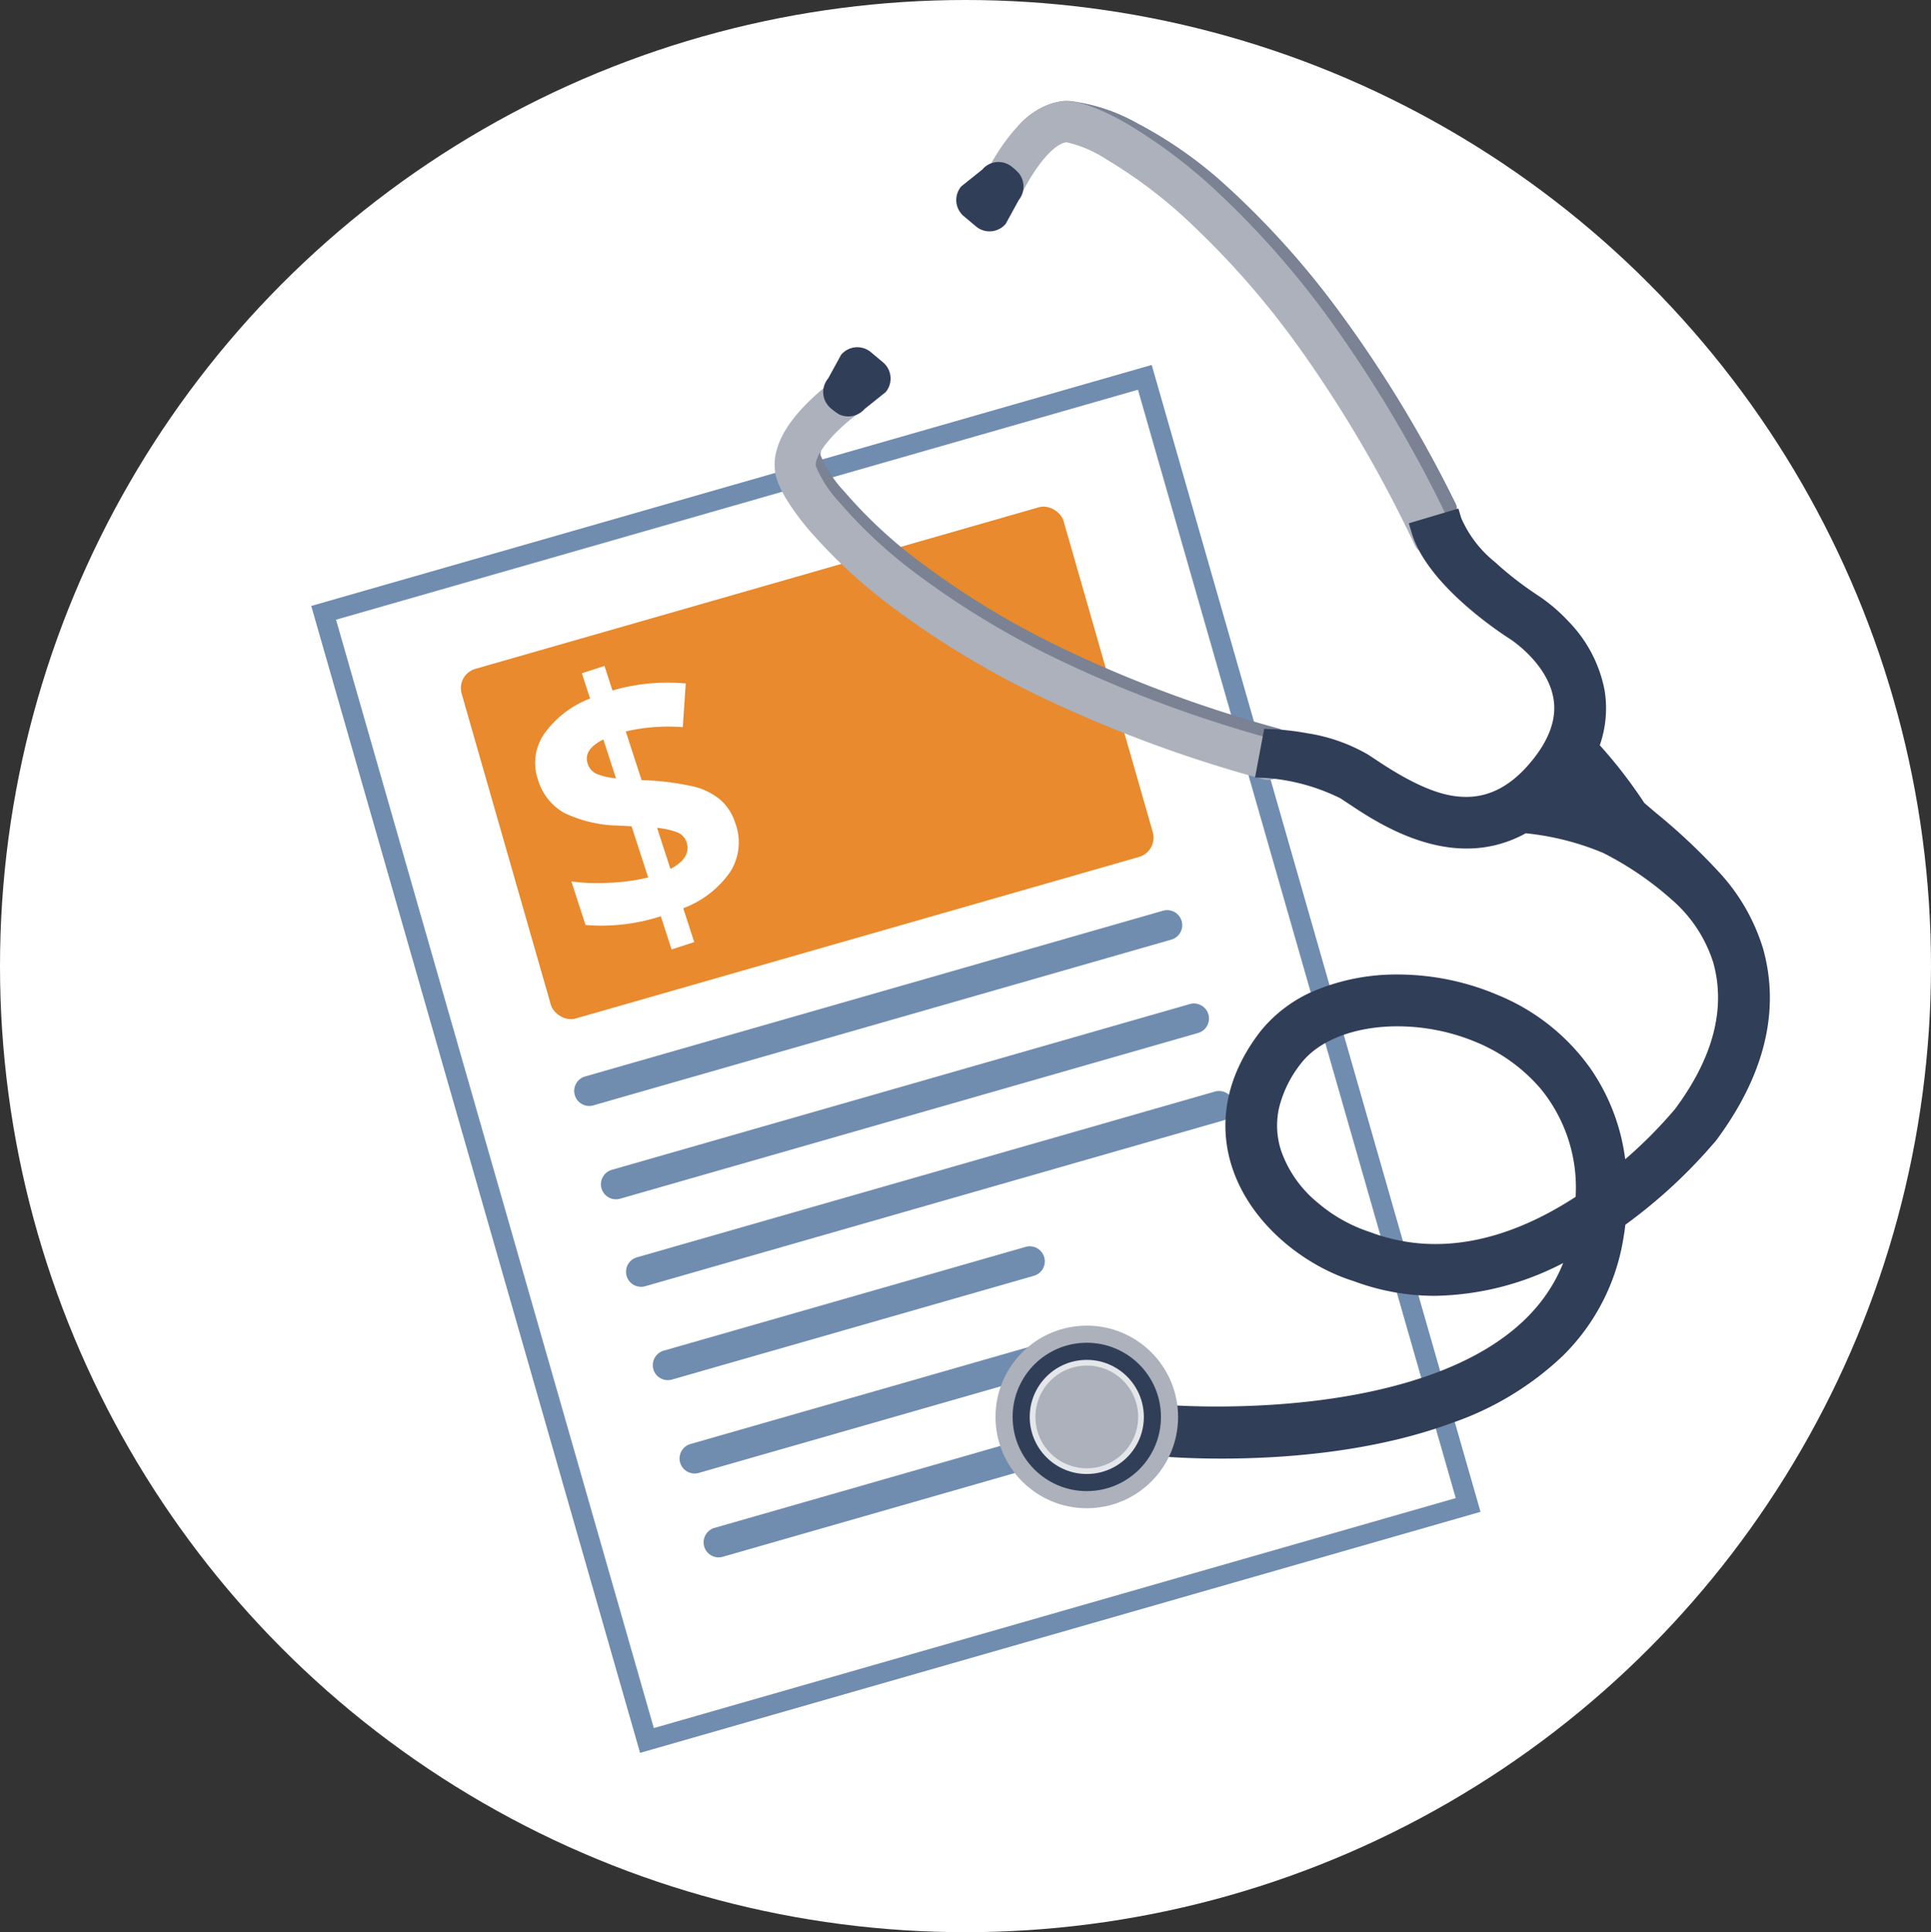 <svg xmlns="http://www.w3.org/2000/svg" width="192.674" height="192.77" viewBox="0 0 192.674 192.77"><rect x="0" y="0" width="192.674" height="192.77" fill="#333333" stroke="none"/><g transform="translate(-171.574 -376.876)"><ellipse cx="96.337" cy="96.385" rx="96.337" ry="96.385" transform="translate(171.574 376.876)" fill="#fff"/><g transform="translate(-1693.353 -457.305) rotate(-3)"><path d="M0,0H85.24V117.037H0Z" transform="translate(1847.762 993.387) rotate(-13)" fill="#fff"/><path d="M-1-1H86.24V118.037H-1ZM84.24,1H1V116.037H84.24Z" transform="translate(1847.762 993.387) rotate(-13)" fill="#708daf"/><path d="M59.994,1.5H0A1.5,1.5,0,0,1-1.5,0,1.5,1.5,0,0,1,0-1.5H59.994a1.5,1.5,0,0,1,1.5,1.5A1.5,1.5,0,0,1,59.994,1.5Z" transform="translate(1873.908 1051.847) rotate(-13)" fill="#708daf"/><path d="M59.994,1.5H0A1.5,1.5,0,0,1-1.5,0,1.5,1.5,0,0,1,0-1.5H59.994a1.5,1.5,0,0,1,1.5,1.5A1.5,1.5,0,0,1,59.994,1.5Z" transform="translate(1871.729 1042.407) rotate(-13)" fill="#708daf"/><path d="M59.994,1.5H0A1.5,1.5,0,0,1-1.5,0,1.5,1.5,0,0,1,0-1.5H59.994a1.5,1.5,0,0,1,1.5,1.5A1.5,1.5,0,0,1,59.994,1.5Z" transform="translate(1875.951 1060.697) rotate(-13)" fill="#708daf"/><path d="M37.569,1.5H0A1.5,1.5,0,0,1-1.5,0,1.5,1.5,0,0,1,0-1.5H37.569a1.5,1.5,0,0,1,1.5,1.5A1.5,1.5,0,0,1,37.569,1.5Z" transform="translate(1878.13 1070.137) rotate(-13)" fill="#708daf"/><path d="M37.569,1.5H0A1.5,1.5,0,0,1-1.5,0,1.5,1.5,0,0,1,0-1.5H37.569a1.5,1.5,0,0,1,1.5,1.5A1.5,1.5,0,0,1,37.569,1.5Z" transform="translate(1880.31 1079.577) rotate(-13)" fill="#708daf"/><path d="M37.569,1.5H0A1.5,1.5,0,0,1-1.5,0,1.5,1.5,0,0,1,0-1.5H37.569a1.5,1.5,0,0,1,1.5,1.5A1.5,1.5,0,0,1,37.569,1.5Z" transform="translate(1882.268 1088.058) rotate(-13)" fill="#708daf"/><rect width="62.482" height="36.291" rx="2" transform="translate(1860.641 1000.211) rotate(-13)" fill="#e88a2d"/><path d="M17.388,19A5.49,5.49,0,0,1,15.4,23.423a9.9,9.9,0,0,1-5.577,2v3.55H7.447V25.493A19.255,19.255,0,0,1,.035,24V19.431a19.954,19.954,0,0,0,3.628,1.316,19.412,19.412,0,0,0,3.784.675V16.054l-1.16-.45a12.951,12.951,0,0,1-4.858-2.935A5.642,5.642,0,0,1,0,8.746a5.117,5.117,0,0,1,1.966-4.13A9.991,9.991,0,0,1,7.447,2.65V0H9.82V2.58a19.663,19.663,0,0,1,7.17,1.593L15.362,8.226A18.721,18.721,0,0,0,9.82,6.875v5.109a26.636,26.636,0,0,1,4.806,2.251,6.574,6.574,0,0,1,2.1,2.1A5.2,5.2,0,0,1,17.388,19Zm-5.213.26a1.557,1.557,0,0,0-.589-1.23A7.722,7.722,0,0,0,9.82,16.99V21.3Q12.175,20.9,12.175,19.258ZM5.213,8.746A1.643,1.643,0,0,0,5.741,10a6.272,6.272,0,0,0,1.706,1.013V6.945Q5.213,7.274,5.213,8.746Z" transform="translate(1865.983 1002.683) rotate(-15)" fill="#fff"/></g><g transform="translate(252.095 455.558) rotate(-93)"><path d="M-1665.144,617.741s-1.131-.145-1.242-.182c-.552-.184.187-.254.371-.807a129.863,129.863,0,0,1,9.251-21.461,87.564,87.564,0,0,1,9.585-14.173,51.49,51.49,0,0,1,8.152-7.92c2.15-1.612,4.051-2.615,5.216-2.751,1.714-.2,2.968,1.522,4.95,3.591a12.306,12.306,0,0,0,2.962,2.177,1.054,1.054,0,0,1-.325,1.455,1.054,1.054,0,0,1-1.455-.325,19.28,19.28,0,0,0-2.1-2.646c-1.45-1.507-2.793-2.273-3.782-2.157-.471.055-1.885.611-4.2,2.344a48.544,48.544,0,0,0-7.8,7.591,85.439,85.439,0,0,0-9.35,13.831,127.752,127.752,0,0,0-9.1,21.112C-1664.161,617.862-1665.144,617.741-1665.144,617.741Z" transform="translate(1666.587 -570.432)" fill="#7a8293"/><path d="M-1664.855,618.756a3.584,3.584,0,0,1-.411-.023,8.921,8.921,0,0,1-1.436-.225,1.153,1.153,0,0,1-.87-.906,1.173,1.173,0,0,1,.529-1.133c.029-.023.071-.054.1-.077a130.814,130.814,0,0,1,9.309-21.582,88.565,88.565,0,0,1,9.7-14.335,52.5,52.5,0,0,1,8.317-8.075c1.344-1.008,3.872-2.73,5.7-2.944a3.334,3.334,0,0,1,.387-.023c1.76,0,3.051,1.392,4.546,3,.273.295.556.6.855.912a10.377,10.377,0,0,0,2.536,1.883,1.273,1.273,0,0,1,.549.451,2.039,2.039,0,0,1,.27,1.548,2.041,2.041,0,0,1-.9,1.286,2.051,2.051,0,0,1-1.1.32,2.045,2.045,0,0,1-1.734-.951,18.329,18.329,0,0,0-1.983-2.491c-.42-.437-1.869-1.862-2.861-1.862a.734.734,0,0,0-.084,0,11.885,11.885,0,0,0-3.713,2.151,47.534,47.534,0,0,0-7.64,7.435,84.437,84.437,0,0,0-9.239,13.669,126.755,126.755,0,0,0-9.025,20.946C-1663.192,618.117-1663.594,618.756-1664.855,618.756Zm-.1-2c.031,0,.072,0,.114,0a128.393,128.393,0,0,1,9.054-20.93,86.436,86.436,0,0,1,9.462-13.993,49.544,49.544,0,0,1,7.97-7.747,12.67,12.67,0,0,1,4.68-2.537,2.839,2.839,0,0,1,.7.007,1.417,1.417,0,0,0-.555-.124,1.339,1.339,0,0,0-.154.009c-.757.089-2.4.807-4.732,2.558a50.486,50.486,0,0,0-7.987,7.764,86.561,86.561,0,0,0-9.474,14.011A128.534,128.534,0,0,0-1664.96,616.753Z" transform="translate(1666.587 -570.432)" fill="#7a8293"/></g><g transform="translate(270.44 388.346) rotate(-7)"><path d="M39.292,45.836c-.446,0-.422-.62-.571-1.046a120.385,120.385,0,0,0-9.2-20.373A82.373,82.373,0,0,0,20.061,11.07a48.181,48.181,0,0,0-7.895-7.326A12.106,12.106,0,0,0,7.921,1.483c-1.006-.112-2.373.635-3.848,2.1A18.585,18.585,0,0,0,1.967,6.118,1.1,1.1,0,0,1,.5,6.432a.99.99,0,0,1-.329-1.4A20.526,20.526,0,0,1,2.534,2.179,6.391,6.391,0,0,1,7.875.066a17.414,17.414,0,0,1,6.152,2.88,41.606,41.606,0,0,1,7.665,6.813,84.408,84.408,0,0,1,9.7,13.677,124.64,124.64,0,0,1,9.457,20.9c.186.533-.751.847-1.134,1.3C39.6,45.667,39.4,45.836,39.292,45.836Z" transform="translate(0 0)" fill="#7a8293"/><path d="M39.292,46.336a.852.852,0,0,1-.774-.475,2.256,2.256,0,0,1-.192-.6,2.743,2.743,0,0,0-.076-.3,119.886,119.886,0,0,0-9.164-20.288,81.873,81.873,0,0,0-9.4-13.266,47.68,47.68,0,0,0-7.811-7.25A12.029,12.029,0,0,0,7.866,1.98a1.334,1.334,0,0,0-.147-.008c-.836,0-2.036.718-3.292,1.969A18.124,18.124,0,0,0,2.384,6.394a1.574,1.574,0,0,1-1.318.7A1.6,1.6,0,0,1,.236,6.86a1.507,1.507,0,0,1-.7-.966A1.469,1.469,0,0,1-.25,4.751,21.147,21.147,0,0,1,2.181,1.825,7.337,7.337,0,0,1,7.216-.5a3.555,3.555,0,0,1,.742.072,17.888,17.888,0,0,1,6.36,2.967,42.185,42.185,0,0,1,7.749,6.889A84.908,84.908,0,0,1,31.82,23.186a125.728,125.728,0,0,1,9.5,20.984c.247.707-.382,1.15-.8,1.443a2.58,2.58,0,0,0-.428.343L40,46.065l-.119.038-.074.045A.976.976,0,0,1,39.292,46.336ZM7.719.972a2.337,2.337,0,0,1,.258.014,12.511,12.511,0,0,1,4.48,2.352,48.683,48.683,0,0,1,7.978,7.4,82.872,82.872,0,0,1,9.517,13.428,120.886,120.886,0,0,1,9.242,20.458,3.5,3.5,0,0,1,.11.42c.013.062.03.14.048.207l.06-.034a3.82,3.82,0,0,1,.532-.423,2.525,2.525,0,0,0,.416-.334,124.691,124.691,0,0,0-9.4-20.776,83.909,83.909,0,0,0-9.637-13.6,41.278,41.278,0,0,0-7.581-6.738A16.955,16.955,0,0,0,7.819.562l-.028,0L7.765.553A2.559,2.559,0,0,0,7.216.5a6.32,6.32,0,0,0-4.33,2.033A20.02,20.02,0,0,0,.582,5.3a.477.477,0,0,0-.071.371A.516.516,0,0,0,.754,6a.6.6,0,0,0,.311.086.577.577,0,0,0,.485-.249,19.131,19.131,0,0,1,2.17-2.609C5.206,1.753,6.589.972,7.719.972Z" transform="translate(0 0)" fill="#7a8293"/></g><g transform="translate(251.586 456.122) rotate(-93)"><path d="M-1664.268,618.163a3.51,3.51,0,0,1-.615-.086,1.054,1.054,0,0,1-.666-1.334,129.858,129.858,0,0,1,9.251-21.461,87.549,87.549,0,0,1,9.585-14.173,51.492,51.492,0,0,1,8.152-7.92c2.15-1.612,4.051-2.615,5.216-2.751,1.714-.2,3.589.747,5.571,2.816a21.1,21.1,0,0,1,2.34,2.952,1.054,1.054,0,0,1-.325,1.455,1.054,1.054,0,0,1-1.455-.326,19.29,19.29,0,0,0-2.1-2.646c-1.45-1.507-2.793-2.273-3.782-2.157-.471.055-1.885.611-4.2,2.344a48.535,48.535,0,0,0-7.8,7.591,85.45,85.45,0,0,0-9.351,13.831,127.764,127.764,0,0,0-9.1,21.112C-1663.957,618.259-1663.737,618.252-1664.268,618.163Z" transform="translate(1665.604 -570.413)" fill="#acb1bc"/><path d="M-1663.99,619.2a2.163,2.163,0,0,1-.378-.042l-.012,0a4.067,4.067,0,0,1-.821-.133,2.057,2.057,0,0,1-1.3-2.6,130.856,130.856,0,0,1,9.324-21.627,88.55,88.55,0,0,1,9.7-14.335,52.5,52.5,0,0,1,8.317-8.075c1.344-1.008,3.872-2.731,5.7-2.944a4.915,4.915,0,0,1,.57-.033c1.872,0,3.837,1.06,5.84,3.15a22.116,22.116,0,0,1,2.463,3.109,2.057,2.057,0,0,1-.634,2.834,2.051,2.051,0,0,1-1.1.32,2.045,2.045,0,0,1-1.736-.954,18.157,18.157,0,0,0-1.981-2.488c-.42-.437-1.868-1.862-2.861-1.862a.734.734,0,0,0-.084,0,11.888,11.888,0,0,0-3.713,2.151,47.531,47.531,0,0,0-7.64,7.436,84.448,84.448,0,0,0-9.24,13.669,126.766,126.766,0,0,0-9.025,20.946l-.02.06-.027.057c-.1.2-.148.337-.191.449A1.211,1.211,0,0,1-1663.99,619.2Zm-.59-2.08.057.01.044-.1a128.718,128.718,0,0,1,9.151-21.219,86.449,86.449,0,0,1,9.462-13.993,49.538,49.538,0,0,1,7.969-7.747,12.671,12.671,0,0,1,4.68-2.537,2.731,2.731,0,0,1,.316-.018c1.257,0,2.745.856,4.3,2.476a20.4,20.4,0,0,1,2.226,2.8.057.057,0,0,0,.049.029.05.05,0,0,0,.028-.009.054.054,0,0,0,.016-.075,20.268,20.268,0,0,0-2.218-2.8c-1.611-1.681-3.09-2.534-4.4-2.534a2.908,2.908,0,0,0-.337.02c-.757.088-2.4.807-4.733,2.558a50.491,50.491,0,0,0-7.987,7.764,86.552,86.552,0,0,0-9.474,14.011,128.858,128.858,0,0,0-9.178,21.3A.054.054,0,0,0-1664.58,617.122Z" transform="translate(1665.604 -570.413)" fill="#acb1bc"/><path d="M2.113.527,4.749,0A2.109,2.109,0,0,1,6.858,2.109V3.69A2.109,2.109,0,0,1,4.749,5.8L2.113,5.271A2.156,2.156,0,0,1,.055,3.622,6.109,6.109,0,0,1,0,2.636,2.109,2.109,0,0,1,2.113.527Z" transform="translate(40.113 2.965) rotate(43)" fill="#313e58"/></g><g transform="translate(265.198 389.507) rotate(-7)"><path d="M38.281,47a127.758,127.758,0,0,0-9.1-21.112,85.453,85.453,0,0,0-9.351-13.831,48.541,48.541,0,0,0-7.8-7.591C9.716,2.731,8.3,2.176,7.831,2.121,6.837,2,5.486,2.779,4.027,4.3A19.114,19.114,0,0,0,1.945,6.924,1.054,1.054,0,0,1,.164,5.794,21.112,21.112,0,0,1,2.5,2.842C4.487.773,6.361-.174,8.076.026c1.165.136,3.066,1.139,5.216,2.751a51.493,51.493,0,0,1,8.152,7.92A87.563,87.563,0,0,1,31.03,24.87a129.874,129.874,0,0,1,9.251,21.461c.184.552.171.6-.381.781C39.789,47.148,38.428,47.44,38.281,47Z" transform="translate(4.793 0)" fill="#acb1bc"/><path d="M38.926,48.24c-1.118,0-1.479-.58-1.594-.925a126.759,126.759,0,0,0-9.025-20.946A84.455,84.455,0,0,0,19.067,12.7a47.537,47.537,0,0,0-7.64-7.436A11.875,11.875,0,0,0,7.714,3.114a.729.729,0,0,0-.083,0c-.253,0-1.207.136-2.882,1.883A18.226,18.226,0,0,0,2.789,7.46,2.054,2.054,0,0,1-.68,5.259,21.9,21.9,0,0,1,1.783,2.15C3.785.06,5.75-1,7.622-1a4.923,4.923,0,0,1,.57.033c.785.092,2.569.6,5.7,2.944a52.5,52.5,0,0,1,8.317,8.075,88.562,88.562,0,0,1,9.7,14.335,130.874,130.874,0,0,1,9.324,21.627,1.611,1.611,0,0,1,.039,1.277,1.586,1.586,0,0,1-1.052.769A5.2,5.2,0,0,1,38.926,48.24ZM7.631,1.109a2.737,2.737,0,0,1,.316.018,12.67,12.67,0,0,1,4.68,2.537A49.545,49.545,0,0,1,20.6,11.411,86.451,86.451,0,0,1,30.059,25.4a128.309,128.309,0,0,1,9.02,20.829l.111-.01a128.453,128.453,0,0,0-9.036-20.871,86.565,86.565,0,0,0-9.474-14.01,50.49,50.49,0,0,0-7.987-7.764C10.357,1.826,8.717,1.108,7.96,1.02A2.917,2.917,0,0,0,7.622,1c-1.306,0-2.785.853-4.4,2.534a20.063,20.063,0,0,0-2.219,2.8.054.054,0,0,0,.017.074.05.05,0,0,0,.028.009A.054.054,0,0,0,1.1,6.388,20.275,20.275,0,0,1,3.305,3.609C4.872,1.974,6.368,1.109,7.631,1.109Z" transform="translate(4.793 0)" fill="#acb1bc"/><path d="M2.113,5.271,4.749,5.8A2.109,2.109,0,0,0,6.858,3.69V2.109A2.109,2.109,0,0,0,4.749,0L2.113.527A2.156,2.156,0,0,0,.055,2.176,4.788,4.788,0,0,0,0,3.163,2.109,2.109,0,0,0,2.113,5.271Z" transform="translate(8.97 7.206) rotate(137)" fill="#313e58"/></g><path d="M-11885.39-7510.966l.277-3.153c.372.033,36.558,2.941,41.271-17.193-6.192,3.594-14.059,5.983-22.282,2.9-4.391-1.348-9.715-5.223-11.5-10.777-.931-2.9-1.237-7.409,2.61-12.477,4.2-5.536,14.13-7.034,22.6-3.407a19.454,19.454,0,0,1,12.266,17.447,47.143,47.143,0,0,0,6.592-6.4c4-5.378,5.343-10.6,3.977-15.481-1.444-5.175-6.554-8.973-11.517-11.571a27.609,27.609,0,0,0-8.377-2.079c-6.8,3.974-13.873-.744-16.855-2.732l-.88-.579c-2.216-1.387-6.437-2.121-7.856-2.181l.54-2.878c.244.009,5.607.259,8.993,2.377l.957.629c5.584,3.723,11.481,6.264,16.775-.3,1.906-2.359,2.682-4.689,2.3-6.923-.686-4.039-4.8-6.637-4.841-6.661-.82-.528-7.9-5.175-9.336-9.992l3.03-.9c.937,3.135,6.088,7,7.994,8.221.2.122,5.352,3.379,6.272,8.805a10.319,10.319,0,0,1,.126,1.151,10.393,10.393,0,0,1-.761,4.419,46.708,46.708,0,0,1,4.823,6.194c4.238,3.66,9.936,8.006,11.65,14.136a17.128,17.128,0,0,1,.621,3.755c.25,4.722-1.468,9.584-5.125,14.506a51.232,51.232,0,0,1-9.217,8.477c-.054.516-.122,1.035-.209,1.56-3.072,19.068-27.725,21.315-39.172,21.315C-11882.854-7510.758-11885.023-7510.934-11885.39-7510.966Zm12.889-38.792c-2.426,3.2-3.139,6.425-2.115,9.6,1.432,4.444,5.936,7.654,9.513,8.754,8.155,3.061,15.987-.027,21.8-3.914a16.552,16.552,0,0,0-10.363-16.847,21.508,21.508,0,0,0-8.378-1.719C-11866.464-7553.888-11870.459-7552.446-11872.5-7549.758Z" transform="translate(12173.07 8032.156)" fill="#313e58"/><path d="M-11879.644-7509.758c-3.256,0-5.431-.177-5.834-.212l-1-.087.453-5.146,1,.088c.018,0,1.917.16,4.933.16,5.34,0,13.191-.485,20.268-2.8,7.425-2.424,12.222-6.291,14.3-11.514a28.6,28.6,0,0,1-12.8,3.271,23.106,23.106,0,0,1-8.122-1.475c-4.679-1.446-10.237-5.532-12.134-11.417-1-3.124-1.338-7.982,2.766-13.388a13.844,13.844,0,0,1,5.891-4.325,21.294,21.294,0,0,1,7.915-1.454,25.585,25.585,0,0,1,9.985,2.057,21.129,21.129,0,0,1,9.208,7.3,20.42,20.42,0,0,1,3.481,9.076,45.028,45.028,0,0,0,4.984-5.025c3.8-5.122,5.081-10.033,3.8-14.6a13.787,13.787,0,0,0-4.154-6.287,31.926,31.926,0,0,0-6.824-4.647,26.878,26.878,0,0,0-7.729-1.962,12.092,12.092,0,0,1-5.907,1.521c-5.059,0-9.56-3-11.723-4.442l-.869-.571a19.95,19.95,0,0,0-7.358-2.023l-1.154-.048.912-4.859.86.031a26.951,26.951,0,0,1,3.463.414,17.3,17.3,0,0,1,6.024,2.116l.02.012.962.633c4.766,3.177,7.224,3.585,8.833,3.585,2.451,0,4.613-1.2,6.609-3.676,1.719-2.128,2.424-4.189,2.095-6.128-.592-3.489-4.154-5.832-4.368-5.969l-.027-.018c-1.364-.878-8.248-5.513-9.753-10.546l-.287-.959,4.947-1.476.286.958a11.484,11.484,0,0,0,3.353,4.377,33.909,33.909,0,0,0,4.216,3.283,16.721,16.721,0,0,1,3.06,2.573,13.483,13.483,0,0,1,3.667,6.912v.007a11.271,11.271,0,0,1,.138,1.263,11.277,11.277,0,0,1-.612,4.246,47.9,47.9,0,0,1,4.442,5.756c.372.321.752.644,1.151.984a60.966,60.966,0,0,1,6.224,5.836,19.65,19.65,0,0,1,4.472,7.706,18.243,18.243,0,0,1,.657,3.972c.262,4.952-1.528,10.051-5.321,15.155h0a51.793,51.793,0,0,1-9.075,8.432c-.048.4-.1.792-.167,1.173a21.156,21.156,0,0,1-6.09,11.922,30.4,30.4,0,0,1-11,6.661C-11864.561-7510.377-11873.528-7509.758-11879.644-7509.758Zm-4.661-2.133c.978.06,2.606.133,4.661.133,5.952,0,14.667-.6,22.38-3.445,9.215-3.4,14.532-9.131,15.8-17.029.082-.494.147-.985.2-1.5l.046-.447.365-.262a50.234,50.234,0,0,0,9-8.269c3.5-4.718,5.16-9.377,4.923-13.849a16.15,16.15,0,0,0-.585-3.537,17.712,17.712,0,0,0-4.043-6.92,59.311,59.311,0,0,0-6.022-5.639c-.443-.377-.861-.733-1.275-1.091l-.114-.1-.08-.127a46.66,46.66,0,0,0-4.713-6.049l-.424-.462.231-.583a9.428,9.428,0,0,0,.691-4,9.265,9.265,0,0,0-.113-1.04c-.856-5.035-5.758-8.085-5.807-8.116l-.02-.012a36.137,36.137,0,0,1-4.5-3.5,15.671,15.671,0,0,1-3.546-4.344l-1.123.335a17.316,17.316,0,0,0,4.248,5.208,36.755,36.755,0,0,0,4.311,3.293h0a13.885,13.885,0,0,1,2.356,1.97,10.378,10.378,0,0,1,2.93,5.363c.429,2.529-.416,5.126-2.511,7.719a12.8,12.8,0,0,1-3.949,3.383,9.02,9.02,0,0,1-4.217,1.037,12.785,12.785,0,0,1-5.105-1.188,31.042,31.042,0,0,1-4.834-2.731l-.945-.622a19.375,19.375,0,0,0-7.634-2.162l-.176.935a20.465,20.465,0,0,1,7.2,2.219l.02.012.885.582a32.684,32.684,0,0,0,4.474,2.6,14.8,14.8,0,0,0,6.144,1.508,10.133,10.133,0,0,0,5.179-1.408l.271-.159.313.025a28.733,28.733,0,0,1,8.682,2.153l.04.017.039.021c6.694,3.5,10.737,7.6,12.016,12.188a15.383,15.383,0,0,1,.028,8.073,24.169,24.169,0,0,1-4.165,8.274l-.022.029a48.483,48.483,0,0,1-6.746,6.552l-1.52,1.221-.105-1.947a18.876,18.876,0,0,0-3.3-9.97,19.151,19.151,0,0,0-8.355-6.611,23.569,23.569,0,0,0-9.2-1.9c-5.276,0-9.842,1.865-12.212,4.988a14.058,14.058,0,0,0-2.9,6.583,11.245,11.245,0,0,0,.448,4.984,14.817,14.817,0,0,0,4.481,6.517,18.027,18.027,0,0,0,6.365,3.609l.058.02a21.108,21.108,0,0,0,7.447,1.357,27.953,27.953,0,0,0,13.981-4.182l2-1.163-.528,2.256a18.082,18.082,0,0,1-6.095,9.808,30.15,30.15,0,0,1-10.24,5.426c-7.327,2.393-15.4,2.895-20.889,2.895-1.808,0-3.23-.056-4.11-.1Zm26.033-17.274h0a20.393,20.393,0,0,1-7.154-1.3,17.153,17.153,0,0,1-5.887-3.31,13.668,13.668,0,0,1-4.255-6.085,10.042,10.042,0,0,1-.26-5.31,13.489,13.489,0,0,1,2.53-5.2,10.794,10.794,0,0,1,4.773-3.4,18.233,18.233,0,0,1,6.482-1.124h0a22.476,22.476,0,0,1,8.771,1.8,17.56,17.56,0,0,1,10.969,17.818l-.026.5-.417.279C-11848.031-7530.957-11853.256-7529.165-11858.271-7529.165Zm-3.771-23.722c-4.274,0-7.887,1.4-9.663,3.734a11.509,11.509,0,0,0-2.171,4.418,8.066,8.066,0,0,0,.212,4.266,11.677,11.677,0,0,0,3.648,5.178,15.334,15.334,0,0,0,5.206,2.928l.058.02a18.4,18.4,0,0,0,6.479,1.179h0c4.481,0,9.188-1.584,13.994-4.709a15.544,15.544,0,0,0-3.468-10.76,17.009,17.009,0,0,0-6.311-4.615,20.468,20.468,0,0,0-7.984-1.638Z" transform="translate(12173.07 8032.156)" fill="#313e58"/><g transform="translate(-0.709 -1.709)"><circle cx="9.109" cy="9.109" r="9.109" transform="translate(272.103 529.523) rotate(-93)" fill="#acb1bc"/><circle cx="7.401" cy="7.401" r="7.401" transform="translate(273.719 527.728) rotate(-93)" fill="#313e58"/><circle cx="5.693" cy="5.693" r="5.693" transform="translate(275.335 525.933) rotate(-93)" fill="#e4e6ea"/><path d="M5.124,0A5.124,5.124,0,1,1,0,5.124,5.124,5.124,0,0,1,5.124,0Z" transform="translate(275.874 525.335) rotate(-93)" fill="#acb1bc"/></g></g></svg>